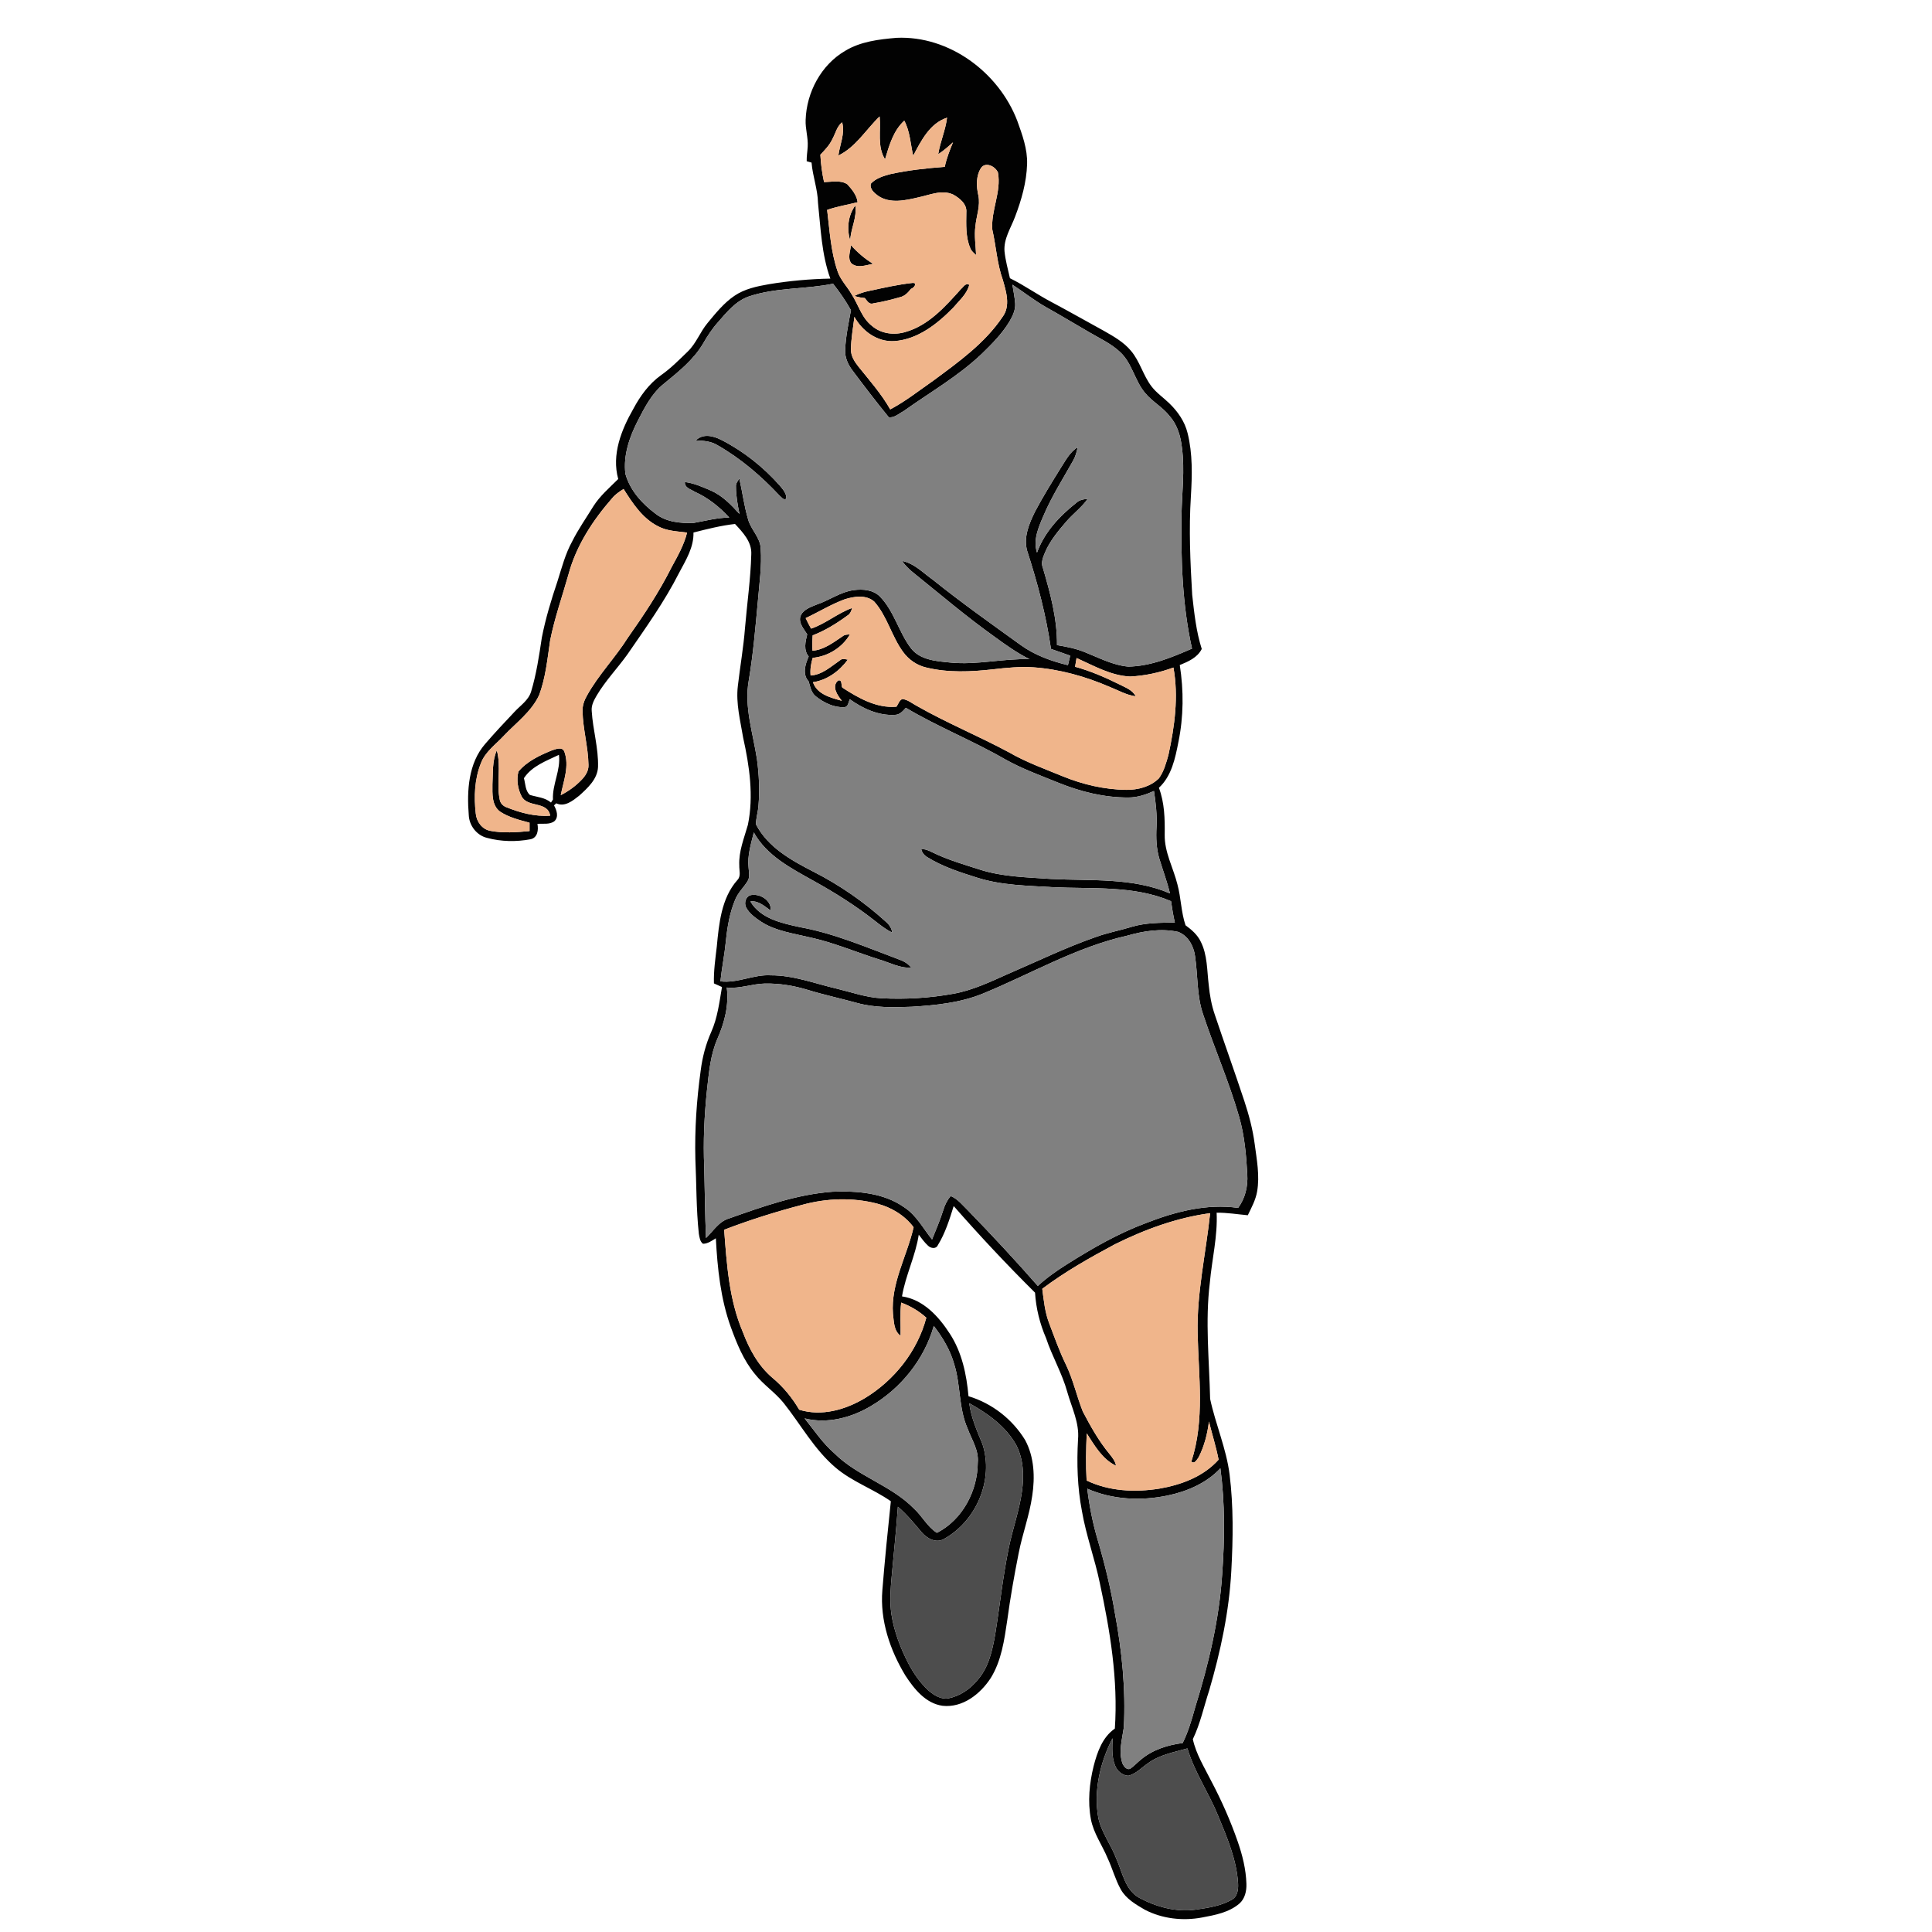 <?xml version="1.0" encoding="UTF-8" ?>
<!DOCTYPE svg PUBLIC "-//W3C//DTD SVG 1.1//EN" "http://www.w3.org/Graphics/SVG/1.1/DTD/svg11.dtd">
<svg width="1000pt" height="1000pt" viewBox="0 0 1000 1000" version="1.1" xmlns="http://www.w3.org/2000/svg">
	<g id="#020202ff">
		<path fill="#020202" opacity="1.00"
			d=" M 437.39 26.36 C 445.38 21.48 454.93 20.36 464.06 19.58 C 491.34 18.36 516.91 37.44 526.52 62.48 C 529.11 69.71 531.88 77.14 531.62 84.96 C 531.33 94.33 528.72 103.49 525.39 112.20 C 523.22 118.02 519.44 123.58 519.93 130.05 C 520.40 134.78 521.72 139.38 522.74 144.01 C 530.27 147.70 537.09 152.62 544.53 156.49 C 553.62 161.34 562.58 166.43 571.62 171.39 C 576.57 174.21 581.67 177.12 585.37 181.56 C 590.03 187.03 591.67 194.32 596.02 200.00 C 598.61 203.39 602.20 205.81 605.24 208.77 C 609.61 212.99 613.25 218.19 614.69 224.17 C 617.37 234.87 617.05 246.02 616.40 256.95 C 615.31 273.92 616.08 290.94 617.08 307.90 C 618.13 317.32 619.14 326.84 622.02 335.90 C 619.82 340.37 615.00 342.45 610.65 344.23 C 612.73 357.42 612.64 370.94 609.95 384.03 C 608.31 392.46 606.43 401.68 599.85 407.76 C 602.77 415.49 602.96 423.82 602.85 431.97 C 602.65 441.08 607.31 449.17 609.44 457.80 C 611.33 464.75 611.31 472.08 613.63 478.93 C 616.76 481.20 619.80 483.83 621.50 487.39 C 625.01 494.32 624.71 502.29 625.64 509.81 C 626.14 515.04 627.07 520.25 628.79 525.23 C 633.79 540.18 639.16 555.02 644.10 569.99 C 646.48 577.22 648.43 584.60 649.43 592.15 C 650.50 600.28 652.11 608.54 650.68 616.74 C 649.92 621.12 647.77 625.05 645.86 629.01 C 640.49 628.52 635.14 627.63 629.73 627.69 C 630.30 639.89 627.29 651.84 626.21 663.93 C 623.75 683.92 625.90 704.04 626.36 724.06 C 629.17 737.23 634.73 749.73 636.43 763.16 C 638.48 779.69 638.24 796.41 637.33 813.00 C 636.22 834.06 631.77 854.79 625.87 874.98 C 623.11 883.40 621.28 892.17 617.41 900.19 C 619.11 908.04 623.46 914.90 627.01 922.00 C 632.30 932.02 636.89 942.42 640.62 953.13 C 643.07 960.17 644.91 967.52 645.14 975.01 C 645.28 978.75 644.39 982.85 641.40 985.38 C 636.03 989.92 628.85 991.24 622.14 992.50 C 612.21 994.37 601.61 993.16 592.61 988.50 C 587.90 985.76 582.87 982.87 580.12 977.96 C 577.25 972.81 575.78 967.04 573.27 961.72 C 570.47 955.00 566.02 948.90 564.65 941.64 C 562.93 932.51 563.86 923.06 566.07 914.10 C 567.96 906.86 570.59 899.18 577.04 894.72 C 578.78 869.42 574.58 844.20 569.30 819.53 C 566.72 806.91 562.16 794.77 559.99 782.06 C 557.65 769.87 557.28 757.39 557.99 745.02 C 558.76 736.42 554.67 728.51 552.41 720.44 C 549.74 710.78 544.58 702.10 541.44 692.61 C 538.21 685.14 536.25 677.20 535.73 669.07 C 521.18 654.64 507.14 639.66 493.63 624.25 C 491.45 631.22 489.25 638.32 485.39 644.56 C 484.42 646.64 481.71 646.12 480.34 644.76 C 478.50 643.07 477.05 641.03 475.55 639.07 C 473.88 650.04 468.71 660.08 466.87 671.01 C 477.94 672.62 485.90 681.45 491.65 690.36 C 497.89 699.96 500.30 711.43 501.29 722.68 C 513.43 726.32 524.01 734.56 530.61 745.37 C 535.35 754.15 535.76 764.61 534.27 774.29 C 532.83 784.37 529.20 793.95 527.26 803.93 C 524.97 815.42 522.93 826.97 521.36 838.59 C 519.83 848.88 518.36 859.65 512.74 868.65 C 507.35 876.86 498.27 884.03 487.92 882.92 C 479.18 881.74 473.23 874.28 468.70 867.37 C 460.67 854.15 455.41 838.68 456.71 823.05 C 457.95 807.69 459.48 792.36 461.10 777.04 C 451.93 770.63 441.08 766.94 432.49 759.63 C 421.53 750.32 414.55 737.45 405.71 726.30 C 401.26 720.72 395.13 716.78 390.72 711.17 C 384.83 704.06 381.36 695.40 378.24 686.83 C 372.95 672.13 371.34 656.43 370.52 640.94 C 368.46 642.19 366.40 643.74 363.88 643.78 C 362.25 642.61 362.07 640.40 361.72 638.60 C 360.33 625.77 360.52 612.86 359.92 599.99 C 359.53 584.67 360.57 569.34 362.67 554.17 C 363.54 547.26 365.30 540.48 368.14 534.12 C 371.42 526.77 372.34 518.73 373.70 510.88 C 372.31 510.24 370.92 509.62 369.53 509.01 C 369.34 502.61 370.27 496.28 371.01 489.95 C 372.15 478.04 373.36 464.93 381.62 455.56 C 383.69 453.52 382.56 450.50 382.65 447.96 C 382.29 440.66 385.17 433.82 387.11 426.93 C 390.18 411.97 387.92 396.54 384.65 381.81 C 383.19 372.97 380.83 364.06 381.91 355.04 C 383.07 345.00 384.84 335.03 385.62 324.95 C 386.69 312.28 388.52 299.65 388.86 286.93 C 389.21 280.49 384.50 275.56 380.44 271.20 C 373.14 272.04 366.03 273.82 358.94 275.64 C 359.15 283.30 354.99 289.93 351.53 296.44 C 343.98 311.37 334.19 324.99 324.73 338.74 C 319.60 345.91 313.40 352.31 308.89 359.92 C 307.46 362.37 305.98 365.04 306.27 367.99 C 306.85 377.71 309.82 387.20 309.54 396.98 C 309.24 403.31 304.18 407.86 299.81 411.83 C 296.51 414.42 292.30 417.90 287.90 415.79 C 287.51 416.14 287.13 416.50 286.76 416.88 C 288.11 419.29 289.33 422.75 287.01 425.00 C 284.54 426.94 281.09 426.18 278.17 426.43 C 278.79 429.51 278.29 433.61 274.62 434.39 C 267.22 435.79 259.41 435.66 252.12 433.69 C 246.75 432.41 242.83 427.30 242.63 421.83 C 241.60 409.25 242.44 395.03 251.13 385.05 C 256.02 379.34 261.19 373.88 266.34 368.41 C 269.39 365.10 273.55 362.48 274.91 357.95 C 277.66 348.83 279.04 339.37 280.46 329.97 C 282.39 320.08 285.34 310.41 288.55 300.87 C 290.77 293.87 292.60 286.68 296.17 280.21 C 299.35 273.87 303.43 268.07 307.13 262.04 C 310.56 256.62 315.49 252.43 319.99 247.94 C 316.50 235.36 321.58 222.51 327.78 211.68 C 331.34 205.01 335.88 198.69 342.09 194.24 C 347.17 190.69 351.52 186.26 355.96 181.97 C 360.34 177.77 362.36 171.85 366.20 167.23 C 370.42 162.15 374.61 156.87 380.12 153.13 C 385.40 149.52 391.78 148.19 397.98 147.11 C 408.49 145.37 419.13 144.41 429.78 144.20 C 425.24 131.66 424.80 118.20 423.40 105.07 C 423.25 97.95 420.63 91.22 420.06 84.16 C 419.43 83.98 418.17 83.62 417.54 83.45 C 417.46 80.93 417.93 78.45 418.06 75.94 C 418.37 71.26 416.78 66.69 417.00 62.00 C 417.47 47.82 425.00 33.60 437.39 26.36 M 433.94 80.49 C 434.69 74.76 437.48 69.15 435.89 63.29 C 433.15 65.44 432.48 69.03 430.86 71.94 C 429.41 75.09 426.98 77.61 424.62 80.08 C 424.87 84.85 425.50 89.59 426.53 94.26 C 430.48 94.18 435.05 93.07 438.58 95.38 C 440.94 98.02 443.49 101.03 443.91 104.67 C 438.65 106.00 433.27 106.85 428.13 108.65 C 429.44 119.30 430.00 130.20 433.53 140.42 C 435.01 144.87 438.45 148.22 440.75 152.23 C 444.31 157.70 445.98 164.56 451.36 168.71 C 456.11 172.79 462.82 173.61 468.70 171.82 C 480.78 168.37 489.38 158.54 497.48 149.52 C 498.70 148.55 499.74 146.28 501.69 147.43 C 500.48 152.25 496.43 155.61 493.36 159.29 C 485.17 167.66 475.07 175.67 462.95 176.56 C 454.18 177.12 446.31 171.44 442.24 163.98 C 441.59 169.64 440.48 175.28 440.46 181.00 C 440.42 184.32 442.31 187.21 444.29 189.72 C 450.05 196.91 456.22 203.85 460.78 211.90 C 468.69 207.74 475.68 202.16 483.00 197.08 C 496.09 187.41 509.75 177.68 518.95 163.98 C 523.10 158.37 520.82 151.02 519.08 144.94 C 516.06 136.51 515.60 127.52 513.62 118.86 C 512.86 108.90 518.37 99.31 516.54 89.32 C 515.31 86.25 510.33 83.58 507.86 86.82 C 505.09 91.04 505.33 96.43 506.39 101.16 C 507.54 106.53 505.35 111.78 504.87 117.09 C 504.19 122.05 505.06 127.03 505.22 132.00 C 504.09 130.96 502.79 129.99 502.24 128.50 C 499.74 122.66 500.11 116.13 500.17 109.92 C 500.56 105.62 496.74 102.59 493.38 100.71 C 487.46 97.98 481.17 100.96 475.27 102.17 C 468.55 103.74 460.74 105.51 454.57 101.39 C 452.60 99.95 449.99 97.79 450.76 95.06 C 453.42 92.19 457.35 91.06 461.02 90.08 C 470.22 88.09 479.61 87.06 489.00 86.37 C 489.93 81.98 491.56 77.79 493.28 73.66 C 490.85 75.86 488.39 78.04 485.62 79.80 C 486.64 73.38 489.41 67.38 490.19 60.91 C 481.21 63.87 476.78 72.84 472.67 80.60 C 471.23 74.54 471.07 68.05 468.04 62.46 C 462.34 67.71 460.24 75.31 458.09 82.46 C 453.91 75.80 456.02 67.66 455.29 60.28 C 448.23 67.02 442.98 76.17 433.94 80.49 M 387.37 153.53 C 380.75 155.94 376.18 161.57 371.70 166.71 C 368.64 170.12 366.13 173.97 363.86 177.93 C 358.88 186.34 351.11 192.48 343.67 198.59 C 337.35 203.60 333.65 210.96 330.03 217.98 C 325.76 226.32 322.54 235.79 323.71 245.26 C 326.04 253.70 332.25 260.64 339.16 265.78 C 344.73 270.25 352.25 270.93 359.12 270.65 C 365.21 269.56 371.22 267.95 377.46 267.89 C 372.42 262.34 366.45 257.63 359.60 254.53 C 357.62 253.29 354.18 252.45 354.51 249.50 C 359.26 250.07 363.66 252.08 368.02 253.94 C 373.94 256.56 378.49 261.32 382.76 266.04 C 381.81 261.40 380.93 256.70 380.93 251.94 C 380.73 250.28 381.87 249.00 382.69 247.71 C 384.28 254.68 385.15 261.82 387.18 268.70 C 388.59 274.12 393.51 278.10 393.74 283.91 C 394.39 292.93 393.02 301.94 392.30 310.91 C 391.02 324.69 389.87 338.49 387.57 352.14 C 385.07 365.91 389.77 379.47 391.81 392.97 C 392.89 400.92 393.25 408.99 392.59 417.00 C 392.37 420.25 391.30 423.41 391.28 426.67 C 397.40 438.54 409.48 445.23 420.90 451.12 C 434.61 458.08 447.34 466.91 458.71 477.26 C 460.31 478.66 461.53 480.53 461.82 482.69 C 458.62 481.18 455.85 478.98 453.10 476.82 C 443.07 468.91 432.23 462.08 421.06 455.90 C 409.49 449.42 396.83 442.95 390.17 430.86 C 388.73 436.82 386.76 442.88 387.47 449.09 C 387.59 451.35 388.25 453.84 387.04 455.93 C 385.05 459.26 382.04 461.93 380.57 465.57 C 377.70 472.39 376.45 479.76 375.72 487.09 C 375.04 494.07 373.62 500.96 372.89 507.94 C 381.80 509.05 390.06 504.29 398.95 504.83 C 410.78 504.77 421.89 509.14 433.25 511.77 C 440.82 513.60 448.25 516.26 456.10 516.69 C 468.62 517.35 481.24 516.59 493.58 514.35 C 503.58 512.54 512.79 508.09 522.01 503.99 C 536.96 497.56 551.62 490.43 567.01 485.06 C 573.08 482.81 579.47 481.66 585.65 479.76 C 592.92 477.56 600.57 477.63 608.09 477.51 C 607.26 473.86 606.64 470.16 606.13 466.46 C 586.87 458.19 565.46 460.21 545.04 459.21 C 531.90 458.40 518.49 458.32 505.83 454.29 C 497.01 451.52 488.08 448.67 480.16 443.79 C 478.53 442.89 477.32 441.45 476.84 439.64 C 478.98 439.27 480.89 440.38 482.76 441.24 C 490.51 445.05 498.85 447.43 507.05 450.07 C 518.98 453.91 531.63 454.06 544.01 454.95 C 564.59 456.01 586.15 454.10 605.56 462.42 C 604.13 456.41 601.95 450.62 600.15 444.73 C 598.50 439.32 598.30 433.63 598.61 428.03 C 598.93 421.79 598.23 415.58 597.29 409.43 C 593.12 411.31 588.68 412.80 584.05 412.78 C 571.62 412.86 559.33 409.80 547.86 405.16 C 538.48 401.35 528.90 397.89 520.05 392.90 C 503.38 383.29 485.39 376.20 468.85 366.34 C 467.33 368.09 465.63 370.05 463.08 370.01 C 454.67 370.50 446.56 366.72 439.85 361.93 C 439.12 363.43 439.13 365.88 436.99 366.04 C 431.66 366.29 426.50 363.77 422.40 360.53 C 419.89 358.70 419.39 355.47 418.56 352.70 C 415.18 349.02 416.77 343.83 418.57 339.81 C 415.81 336.44 416.86 332.18 417.80 328.34 C 416.12 325.59 413.40 322.72 414.22 319.24 C 415.41 315.51 419.54 314.24 422.79 312.89 C 429.30 310.71 435.02 306.35 441.95 305.44 C 446.54 304.82 451.84 305.25 455.33 308.65 C 462.81 316.24 465.15 327.14 471.48 335.50 C 476.27 341.71 484.78 342.24 491.97 342.94 C 505.67 344.30 519.21 340.76 532.90 341.20 C 526.38 337.96 520.44 333.72 514.58 329.43 C 500.26 319.24 486.89 307.81 473.20 296.80 C 470.80 294.94 468.63 292.80 466.86 290.33 C 473.25 291.56 477.80 296.54 482.92 300.15 C 497.58 311.92 512.93 322.77 528.17 333.77 C 535.46 339.08 544.07 342.19 552.76 344.29 C 553.15 342.65 553.54 341.01 553.94 339.37 C 550.62 338.19 547.30 337.03 543.98 335.87 C 541.50 318.62 537.04 301.70 531.67 285.15 C 529.65 278.10 532.69 270.97 535.77 264.73 C 539.76 257.19 544.26 249.93 548.75 242.68 C 551.39 238.67 553.56 234.10 557.80 231.49 C 557.31 233.88 556.68 236.28 555.45 238.41 C 550.17 247.87 544.28 257.03 540.07 267.04 C 537.51 272.99 534.63 279.48 536.76 286.04 C 540.56 275.44 548.51 267.03 557.19 260.18 C 558.77 258.76 560.84 258.32 562.91 258.32 C 559.81 262.69 555.43 265.88 551.95 269.92 C 547.73 274.80 543.51 279.86 540.94 285.84 C 539.89 288.40 538.64 291.26 539.82 294.01 C 543.62 307.00 547.23 320.26 547.11 333.91 C 551.94 334.71 556.79 335.66 561.36 337.50 C 568.73 340.42 575.97 344.32 583.99 345.03 C 595.59 344.85 606.50 340.27 616.98 335.72 C 611.90 312.87 611.20 289.36 611.55 266.03 C 611.82 254.69 613.26 243.31 611.80 231.99 C 611.16 226.08 609.51 220.04 605.49 215.49 C 601.88 210.78 596.46 207.95 592.70 203.41 C 587.30 196.99 586.00 187.97 579.74 182.19 C 575.13 177.86 569.31 175.20 563.91 172.03 C 556.32 167.63 548.80 163.11 541.15 158.82 C 535.17 155.40 529.78 151.10 524.02 147.35 C 524.52 150.59 525.23 153.81 525.45 157.09 C 525.67 160.46 524.14 163.62 522.47 166.45 C 518.66 172.77 513.41 178.05 508.14 183.16 C 495.98 194.75 481.29 203.09 467.69 212.80 C 465.29 214.04 462.83 216.46 460.01 215.94 C 453.58 208.06 447.38 199.94 441.27 191.79 C 438.93 188.71 437.22 184.99 437.46 181.04 C 437.73 174.13 439.20 167.35 440.45 160.57 C 437.79 155.73 434.59 151.21 431.21 146.85 C 416.73 149.83 401.50 148.71 387.37 153.53 M 316.85 257.87 C 306.84 269.31 298.24 282.46 294.26 297.27 C 291.05 308.65 287.07 319.84 284.76 331.46 C 283.33 341.05 282.46 350.87 278.96 359.99 C 274.95 368.47 267.12 374.13 260.81 380.79 C 256.63 385.33 251.15 389.07 248.91 395.06 C 245.62 403.28 245.26 412.39 246.26 421.09 C 246.64 425.27 249.53 429.29 253.83 430.05 C 260.51 431.30 267.37 430.81 274.09 430.16 C 274.08 428.71 274.08 427.27 274.09 425.84 C 268.87 424.43 263.45 423.12 258.88 420.12 C 254.46 416.90 254.87 410.84 254.88 405.99 C 255.22 400.10 254.69 393.90 257.14 388.38 C 259.51 396.69 256.89 405.56 258.68 413.98 C 259.02 415.78 260.38 417.18 262.07 417.81 C 269.26 420.69 276.96 422.78 284.77 422.18 C 283.44 414.46 272.95 418.25 269.93 412.09 C 267.94 408.24 267.27 403.55 268.34 399.35 C 272.72 394.09 279.19 391.05 285.40 388.49 C 287.47 387.84 290.91 386.23 292.09 388.99 C 294.84 396.45 291.69 404.20 290.24 411.57 C 294.17 409.57 297.79 406.98 300.85 403.81 C 302.92 401.72 304.73 399.02 304.59 395.95 C 304.45 386.56 301.69 377.42 301.52 368.02 C 301.44 365.15 302.44 362.39 303.86 359.94 C 309.83 349.19 318.54 340.34 325.06 329.96 C 333.29 318.31 341.21 306.38 347.61 293.60 C 350.75 287.84 354.04 282.08 355.63 275.65 C 350.54 275.01 345.19 274.88 340.58 272.39 C 332.55 268.31 327.42 260.50 322.77 253.10 C 320.62 254.46 318.47 255.88 316.85 257.87 M 437.18 310.21 C 430.16 312.80 423.77 316.77 417.01 319.93 C 417.87 321.78 418.81 323.60 419.82 325.38 C 427.39 322.80 433.56 317.39 441.05 314.68 C 440.67 316.25 440.03 317.80 438.56 318.66 C 433.00 322.72 427.07 326.40 420.62 328.88 C 420.45 331.52 420.35 334.17 420.55 336.81 C 426.59 336.34 431.39 332.49 436.23 329.28 C 437.26 328.41 438.62 328.46 439.89 328.40 C 436.00 335.17 428.43 339.81 420.67 340.49 C 419.75 343.45 419.26 346.54 419.57 349.65 C 425.61 349.27 430.08 344.98 434.81 341.76 C 435.96 340.68 437.47 341.22 438.83 341.44 C 434.50 347.33 428.15 352.04 420.79 353.11 C 422.93 359.42 430.06 361.16 435.76 362.74 C 433.51 359.96 430.24 355.33 433.81 352.22 C 436.08 351.63 435.28 354.66 435.95 355.87 C 444.28 361.28 453.71 366.70 464.01 365.78 C 464.96 364.45 465.42 362.51 467.03 361.81 C 469.88 362.11 472.13 364.11 474.59 365.40 C 490.10 374.25 506.67 381.03 522.39 389.49 C 531.19 394.58 540.79 397.98 550.15 401.85 C 560.56 406.09 571.71 408.68 582.97 408.83 C 589.01 408.88 595.42 407.22 599.83 402.89 C 602.42 399.34 603.59 394.96 604.77 390.79 C 607.99 375.98 610.10 360.59 607.37 345.52 C 600.20 348.16 592.62 349.77 584.99 350.17 C 575.02 349.74 566.13 344.58 557.23 340.59 C 556.97 342.09 556.71 343.60 556.46 345.11 C 564.51 347.32 572.19 350.66 579.65 354.37 C 582.65 355.94 586.23 357.14 587.83 360.41 C 583.02 359.77 578.80 357.28 574.36 355.53 C 561.88 350.15 548.63 346.40 535.04 345.42 C 528.00 344.94 520.97 345.63 513.98 346.44 C 502.56 347.73 490.81 348.27 479.55 345.54 C 474.69 344.46 470.38 341.49 467.46 337.48 C 461.49 329.36 459.25 319.00 452.51 311.39 C 448.33 307.72 442.08 308.66 437.18 310.21 M 271.18 402.79 C 272.00 405.67 271.85 409.36 274.29 411.46 C 277.98 412.59 282.11 412.76 285.19 415.40 C 285.54 414.88 285.88 414.35 286.21 413.83 C 285.82 405.93 290.30 398.67 289.31 390.70 C 282.80 393.84 275.33 396.46 271.18 402.79 M 583.56 484.27 C 557.10 490.19 533.52 504.12 508.64 514.32 C 496.99 519.06 484.35 520.33 471.92 521.09 C 462.51 521.47 452.93 521.66 443.76 519.17 C 435.20 516.80 426.51 514.94 418.02 512.34 C 410.88 510.15 403.42 508.96 395.95 509.08 C 389.30 509.21 382.87 511.87 376.18 511.15 C 377.33 520.16 375.06 529.19 371.45 537.40 C 367.66 545.95 366.93 555.37 365.90 564.55 C 364.55 577.66 363.92 590.87 364.51 604.05 C 364.83 616.30 364.91 628.55 365.42 640.79 C 369.23 637.18 372.12 632.12 377.49 630.62 C 394.86 624.48 412.55 618.14 431.07 616.83 C 443.68 616.36 457.35 617.37 468.00 624.88 C 474.31 628.97 477.83 635.85 482.43 641.58 C 484.47 636.48 486.65 631.43 488.29 626.19 C 489.08 623.58 490.31 621.13 492.07 619.05 C 495.85 620.61 498.35 623.99 501.22 626.74 C 513.51 639.41 525.55 652.33 537.18 665.61 C 541.82 661.30 547.03 657.68 552.38 654.31 C 565.38 646.12 578.79 638.40 593.23 633.03 C 608.29 627.15 624.58 622.90 640.85 625.20 C 644.52 620.23 645.96 614.10 645.60 607.98 C 645.06 597.92 644.16 587.77 641.37 578.05 C 636.22 560.10 628.71 542.97 622.81 525.28 C 619.38 515.51 620.06 504.98 618.55 494.87 C 617.86 489.66 614.94 484.29 609.82 482.34 C 601.08 480.43 592.04 481.84 583.56 484.27 M 415.37 623.58 C 401.64 627.17 388.06 631.43 374.82 636.52 C 376.17 654.38 377.34 672.69 384.45 689.37 C 387.79 698.28 392.48 706.93 399.83 713.17 C 405.40 717.80 410.01 723.43 413.67 729.66 C 425.22 733.26 437.59 729.70 447.65 723.69 C 462.93 714.43 474.85 699.39 479.46 682.05 C 475.68 678.60 471.23 676.01 466.45 674.22 C 465.80 679.93 466.25 685.67 466.15 691.40 C 462.53 688.81 462.73 683.99 462.19 680.04 C 461.00 664.28 469.47 650.19 472.88 635.23 C 468.26 629.04 461.31 624.87 453.89 622.96 C 441.29 619.73 427.88 620.17 415.37 623.58 M 577.06 644.04 C 564.11 650.98 551.23 658.22 539.48 667.08 C 540.27 673.13 540.85 679.31 543.10 685.05 C 545.82 692.19 548.34 699.42 551.71 706.29 C 555.46 714.07 557.28 722.58 560.45 730.58 C 564.48 738.27 568.75 745.92 574.32 752.63 C 575.75 754.43 577.27 756.31 577.65 758.67 C 570.61 755.35 566.55 748.19 562.49 741.91 C 562.13 750.03 561.95 758.17 562.43 766.30 C 574.06 771.89 587.45 772.53 600.03 770.52 C 611.36 768.58 622.92 764.31 630.74 755.52 C 629.44 748.86 627.38 742.38 625.75 735.79 C 624.96 742.21 623.33 748.60 620.36 754.37 C 619.49 755.47 618.37 757.93 616.62 756.56 C 623.70 735.03 620.32 712.16 619.89 689.99 C 619.42 669.08 624.20 648.62 626.36 627.94 C 609.13 630.27 592.58 636.33 577.06 644.04 M 483.33 686.29 C 478.40 703.64 466.28 718.68 450.78 727.78 C 440.60 733.86 428.19 737.09 416.46 734.16 C 421.41 740.31 425.80 746.97 431.81 752.18 C 443.84 764.20 461.23 768.70 473.12 780.90 C 477.37 784.79 479.98 790.28 484.95 793.39 C 498.21 786.62 506.05 771.64 506.09 757.01 C 506.70 750.59 502.90 745.11 500.81 739.34 C 496.10 728.79 497.33 716.85 493.85 705.97 C 491.82 698.72 487.87 692.22 483.33 686.29 M 501.67 726.30 C 502.66 733.74 505.68 740.62 508.53 747.47 C 514.54 765.86 505.35 787.25 488.63 796.55 C 484.53 798.99 479.74 796.27 477.01 793.05 C 473.14 788.46 469.34 783.79 464.75 779.88 C 463.90 791.91 462.61 803.90 461.54 815.91 C 460.96 822.37 460.45 828.92 461.38 835.39 C 462.73 844.35 466.03 852.90 470.14 860.94 C 472.91 866.19 476.35 871.19 480.80 875.18 C 483.57 877.52 487.12 879.73 490.91 879.06 C 496.80 877.88 502.00 874.36 505.80 869.78 C 511.69 863.26 513.65 854.37 515.11 845.97 C 517.51 831.09 519.07 816.06 522.12 801.29 C 524.10 791.46 527.59 781.98 528.95 772.03 C 530.07 763.97 529.82 755.30 526.00 747.95 C 520.56 738.21 511.23 731.60 501.67 726.30 M 604.22 774.11 C 590.47 776.95 575.71 776.25 562.77 770.55 C 563.85 779.49 565.59 788.35 568.15 796.99 C 571.84 809.50 574.95 822.19 577.09 835.07 C 580.71 854.51 582.73 874.34 581.69 894.11 C 580.82 900.30 578.83 906.77 581.06 912.92 C 581.71 914.30 583.13 916.17 584.89 915.57 C 586.98 914.16 588.66 912.24 590.63 910.68 C 596.66 905.63 604.44 903.18 612.14 902.20 C 615.03 896.37 616.86 890.11 618.58 883.85 C 625.56 861.47 631.02 838.45 632.58 815.01 C 633.92 796.70 634.09 778.22 631.67 759.99 C 624.47 767.70 614.39 772.00 604.22 774.11 M 568.48 940.88 C 570.08 948.54 575.13 954.83 577.81 962.09 C 581.01 969.13 582.27 978.16 589.64 982.28 C 598.52 987.03 608.77 989.83 618.88 988.43 C 625.22 987.50 631.80 986.56 637.45 983.35 C 640.50 981.80 640.99 978.05 640.83 975.00 C 640.11 962.59 635.11 950.99 630.42 939.65 C 625.62 927.88 618.23 917.24 614.61 904.98 C 607.72 906.95 600.37 908.21 594.43 912.49 C 591.01 914.75 588.13 918.12 584.02 919.13 C 580.91 918.98 578.26 916.66 577.16 913.85 C 575.31 909.37 575.75 904.41 575.85 899.69 C 569.41 912.26 565.99 926.80 568.48 940.88 Z" />
		<path fill="#020202" opacity="1.00"
			d=" M 440.07 124.63 C 438.22 118.44 438.86 111.69 442.68 106.37 C 443.71 112.63 440.26 118.41 440.07 124.63 Z" />
		<path fill="#020202" opacity="1.00"
			d=" M 440.67 136.31 C 438.50 133.65 440.20 129.95 440.45 126.92 C 443.81 130.64 447.60 133.94 451.91 136.53 C 448.31 137.21 443.82 139.05 440.67 136.31 Z" />
		<path fill="#020202" opacity="1.00"
			d=" M 449.90 150.57 C 457.31 148.97 464.73 147.28 472.28 146.45 C 475.18 146.27 473.00 149.14 471.49 149.52 C 470.04 151.41 468.31 153.26 465.89 153.81 C 461.33 155.12 456.69 156.27 452.00 157.03 C 449.80 157.80 448.79 155.58 447.60 154.26 C 445.76 154.11 443.96 153.76 442.22 153.18 C 444.63 151.92 447.23 151.10 449.90 150.57 Z" />
		<path fill="#020202" opacity="1.00"
			d=" M 360.19 227.96 C 363.80 224.21 369.31 225.61 373.40 227.72 C 384.87 233.59 395.13 241.74 403.65 251.39 C 405.25 253.33 407.18 255.42 407.00 258.14 C 405.45 259.10 404.50 257.26 403.47 256.51 C 394.03 246.45 383.43 237.31 371.41 230.46 C 368.04 228.35 364.04 228.10 360.19 227.96 Z" />
		<path fill="#020202" opacity="1.00"
			d=" M 386.22 469.73 C 384.90 467.32 386.11 463.54 389.09 463.23 C 393.73 462.61 399.40 466.19 398.93 471.32 C 395.73 469.13 392.64 466.05 388.40 466.59 C 393.64 475.52 404.73 477.88 414.11 479.90 C 431.87 483.15 448.51 490.34 465.33 496.62 C 467.76 497.46 470.02 498.76 471.63 500.80 C 465.86 501.27 460.68 498.27 455.31 496.71 C 443.19 492.90 431.46 487.82 419.01 485.14 C 410.49 483.08 401.44 481.94 393.95 477.07 C 391.01 475.09 387.92 472.93 386.22 469.73 Z" />
	</g>
	<g id="#f0b58bff">
		<path fill="#f0b58b" opacity="1.00"
			d=" M 433.94 80.49 C 442.98 76.17 448.23 67.02 455.29 60.28 C 456.02 67.66 453.91 75.80 458.09 82.46 C 460.24 75.31 462.34 67.71 468.04 62.46 C 471.07 68.05 471.23 74.54 472.67 80.60 C 476.78 72.84 481.21 63.87 490.19 60.91 C 489.41 67.38 486.64 73.38 485.62 79.80 C 488.39 78.04 490.85 75.86 493.28 73.66 C 491.56 77.79 489.93 81.98 489.00 86.37 C 479.61 87.06 470.22 88.09 461.02 90.08 C 457.35 91.06 453.42 92.19 450.76 95.06 C 449.99 97.79 452.60 99.95 454.57 101.39 C 460.74 105.51 468.55 103.74 475.27 102.17 C 481.17 100.96 487.46 97.98 493.38 100.71 C 496.74 102.59 500.56 105.62 500.17 109.92 C 500.11 116.13 499.74 122.66 502.24 128.50 C 502.79 129.99 504.09 130.96 505.22 132.00 C 505.06 127.03 504.19 122.05 504.87 117.09 C 505.35 111.78 507.54 106.53 506.39 101.16 C 505.33 96.43 505.09 91.04 507.86 86.82 C 510.33 83.58 515.31 86.25 516.54 89.32 C 518.37 99.31 512.86 108.90 513.62 118.86 C 515.60 127.52 516.06 136.51 519.08 144.94 C 520.82 151.02 523.10 158.37 518.95 163.98 C 509.75 177.68 496.09 187.41 483.00 197.08 C 475.68 202.16 468.69 207.74 460.78 211.90 C 456.22 203.85 450.05 196.91 444.29 189.72 C 442.31 187.21 440.42 184.32 440.46 181.00 C 440.48 175.28 441.59 169.64 442.24 163.98 C 446.31 171.44 454.18 177.12 462.95 176.56 C 475.07 175.67 485.17 167.66 493.36 159.29 C 496.43 155.61 500.48 152.25 501.69 147.43 C 499.74 146.28 498.70 148.55 497.48 149.52 C 489.38 158.54 480.78 168.37 468.70 171.82 C 462.82 173.61 456.11 172.79 451.36 168.71 C 445.98 164.56 444.31 157.70 440.75 152.23 C 438.45 148.22 435.01 144.87 433.53 140.42 C 430.00 130.20 429.44 119.30 428.13 108.65 C 433.27 106.85 438.65 106.00 443.91 104.67 C 443.49 101.03 440.94 98.02 438.58 95.38 C 435.05 93.07 430.48 94.18 426.53 94.26 C 425.50 89.59 424.87 84.85 424.62 80.08 C 426.98 77.61 429.41 75.09 430.86 71.94 C 432.48 69.03 433.15 65.44 435.89 63.29 C 437.48 69.15 434.69 74.76 433.94 80.49 M 440.07 124.63 C 440.26 118.41 443.71 112.63 442.68 106.37 C 438.86 111.69 438.22 118.44 440.07 124.63 M 440.67 136.31 C 443.82 139.05 448.31 137.21 451.91 136.53 C 447.60 133.94 443.81 130.64 440.45 126.92 C 440.20 129.95 438.50 133.65 440.67 136.31 M 449.90 150.57 C 447.23 151.10 444.63 151.92 442.22 153.18 C 443.96 153.76 445.76 154.11 447.60 154.26 C 448.79 155.58 449.80 157.80 452.00 157.03 C 456.69 156.27 461.33 155.12 465.89 153.81 C 468.31 153.26 470.04 151.41 471.49 149.52 C 473.00 149.14 475.18 146.27 472.28 146.45 C 464.73 147.28 457.31 148.97 449.90 150.57 Z" />
		<path fill="#f0b58b" opacity="1.00"
			d=" M 316.85 257.87 C 318.47 255.88 320.62 254.46 322.77 253.10 C 327.42 260.50 332.55 268.31 340.58 272.39 C 345.19 274.88 350.54 275.01 355.63 275.65 C 354.04 282.08 350.75 287.84 347.61 293.60 C 341.21 306.38 333.29 318.31 325.06 329.96 C 318.54 340.34 309.83 349.19 303.86 359.94 C 302.44 362.39 301.44 365.15 301.52 368.02 C 301.69 377.42 304.45 386.56 304.59 395.95 C 304.73 399.02 302.92 401.72 300.85 403.81 C 297.79 406.98 294.17 409.57 290.24 411.57 C 291.69 404.20 294.84 396.45 292.09 388.99 C 290.91 386.23 287.47 387.84 285.40 388.49 C 279.19 391.05 272.72 394.09 268.34 399.35 C 267.27 403.55 267.94 408.24 269.93 412.09 C 272.95 418.25 283.44 414.46 284.77 422.18 C 276.96 422.78 269.26 420.69 262.07 417.81 C 260.38 417.18 259.02 415.78 258.68 413.98 C 256.89 405.56 259.51 396.69 257.14 388.38 C 254.69 393.90 255.22 400.10 254.88 405.99 C 254.87 410.84 254.46 416.90 258.88 420.12 C 263.45 423.12 268.87 424.43 274.09 425.84 C 274.08 427.27 274.08 428.71 274.09 430.16 C 267.37 430.81 260.51 431.30 253.83 430.05 C 249.53 429.29 246.64 425.27 246.26 421.09 C 245.26 412.39 245.62 403.28 248.91 395.06 C 251.15 389.07 256.63 385.33 260.81 380.79 C 267.12 374.13 274.95 368.47 278.96 359.99 C 282.46 350.87 283.33 341.05 284.76 331.46 C 287.07 319.84 291.05 308.65 294.26 297.27 C 298.24 282.46 306.84 269.31 316.85 257.87 Z" />
		<path fill="#f0b58b" opacity="1.00"
			d=" M 437.18 310.21 C 442.08 308.66 448.33 307.72 452.51 311.39 C 459.25 319.00 461.49 329.36 467.46 337.48 C 470.38 341.49 474.69 344.46 479.55 345.54 C 490.81 348.27 502.56 347.73 513.98 346.44 C 520.97 345.63 528.00 344.94 535.04 345.42 C 548.63 346.40 561.88 350.15 574.36 355.53 C 578.80 357.28 583.02 359.77 587.83 360.41 C 586.23 357.14 582.65 355.94 579.65 354.37 C 572.19 350.66 564.51 347.32 556.46 345.11 C 556.71 343.60 556.97 342.09 557.23 340.59 C 566.13 344.58 575.02 349.74 584.99 350.17 C 592.62 349.77 600.20 348.16 607.37 345.52 C 610.10 360.59 607.99 375.98 604.77 390.79 C 603.59 394.96 602.42 399.34 599.83 402.89 C 595.42 407.22 589.01 408.88 582.97 408.83 C 571.71 408.68 560.56 406.09 550.15 401.85 C 540.79 397.98 531.19 394.58 522.39 389.49 C 506.67 381.03 490.10 374.25 474.59 365.40 C 472.13 364.11 469.88 362.11 467.03 361.81 C 465.42 362.51 464.96 364.45 464.01 365.78 C 453.71 366.70 444.28 361.28 435.95 355.87 C 435.28 354.66 436.08 351.63 433.81 352.22 C 430.24 355.33 433.51 359.96 435.76 362.74 C 430.06 361.16 422.93 359.42 420.79 353.11 C 428.15 352.04 434.50 347.33 438.83 341.44 C 437.47 341.22 435.96 340.68 434.81 341.76 C 430.08 344.98 425.61 349.27 419.57 349.65 C 419.26 346.54 419.75 343.45 420.67 340.49 C 428.43 339.81 436.00 335.17 439.89 328.40 C 438.62 328.46 437.26 328.41 436.23 329.28 C 431.39 332.49 426.59 336.34 420.55 336.81 C 420.35 334.17 420.45 331.52 420.62 328.88 C 427.07 326.40 433.00 322.72 438.56 318.66 C 440.03 317.80 440.67 316.25 441.05 314.68 C 433.56 317.39 427.39 322.80 419.82 325.38 C 418.81 323.60 417.87 321.78 417.01 319.93 C 423.77 316.77 430.16 312.80 437.18 310.21 Z" />
		<path fill="#f0b58b" opacity="1.00"
			d=" M 415.37 623.58 C 427.88 620.17 441.29 619.73 453.89 622.96 C 461.31 624.87 468.26 629.04 472.88 635.23 C 469.47 650.19 461.00 664.28 462.19 680.04 C 462.73 683.99 462.53 688.81 466.15 691.40 C 466.25 685.67 465.80 679.93 466.45 674.22 C 471.23 676.01 475.68 678.60 479.46 682.05 C 474.85 699.39 462.93 714.43 447.65 723.69 C 437.59 729.70 425.22 733.26 413.67 729.66 C 410.01 723.43 405.40 717.80 399.83 713.17 C 392.48 706.93 387.79 698.28 384.45 689.37 C 377.34 672.69 376.17 654.38 374.82 636.52 C 388.06 631.43 401.64 627.17 415.37 623.58 Z" />
		<path fill="#f0b58b" opacity="1.00"
			d=" M 577.06 644.04 C 592.58 636.33 609.13 630.27 626.36 627.94 C 624.20 648.62 619.42 669.08 619.89 689.99 C 620.32 712.16 623.70 735.03 616.62 756.56 C 618.37 757.93 619.49 755.47 620.36 754.37 C 623.33 748.60 624.96 742.21 625.75 735.79 C 627.38 742.38 629.44 748.86 630.74 755.52 C 622.92 764.31 611.36 768.58 600.03 770.52 C 587.45 772.53 574.06 771.89 562.43 766.30 C 561.95 758.17 562.13 750.03 562.49 741.91 C 566.55 748.19 570.61 755.35 577.65 758.67 C 577.27 756.31 575.75 754.43 574.32 752.63 C 568.75 745.92 564.48 738.27 560.45 730.58 C 557.28 722.58 555.46 714.07 551.71 706.29 C 548.34 699.42 545.82 692.19 543.10 685.05 C 540.85 679.31 540.27 673.13 539.48 667.08 C 551.23 658.22 564.11 650.98 577.06 644.04 Z" />
	</g>
	<g id="#f11b27ff">
		<path fill="grey" opacity="1.00"
			d=" M 387.37 153.53 C 401.50 148.71 416.73 149.83 431.21 146.85 C 434.59 151.21 437.79 155.73 440.45 160.57 C 439.20 167.35 437.73 174.13 437.46 181.04 C 437.22 184.99 438.93 188.71 441.27 191.79 C 447.38 199.94 453.58 208.06 460.01 215.94 C 462.83 216.46 465.29 214.04 467.69 212.80 C 481.29 203.09 495.98 194.75 508.14 183.16 C 513.41 178.05 518.66 172.77 522.47 166.45 C 524.14 163.62 525.67 160.46 525.45 157.09 C 525.23 153.81 524.52 150.59 524.02 147.35 C 529.78 151.10 535.17 155.40 541.15 158.82 C 548.80 163.11 556.32 167.63 563.91 172.03 C 569.31 175.20 575.13 177.86 579.74 182.19 C 586.00 187.97 587.30 196.99 592.70 203.41 C 596.46 207.95 601.88 210.78 605.49 215.49 C 609.51 220.04 611.16 226.08 611.80 231.99 C 613.26 243.31 611.82 254.69 611.55 266.03 C 611.20 289.36 611.90 312.87 616.98 335.72 C 606.50 340.27 595.59 344.85 583.99 345.03 C 575.97 344.32 568.73 340.42 561.36 337.50 C 556.79 335.66 551.94 334.71 547.11 333.91 C 547.23 320.26 543.62 307.00 539.82 294.01 C 538.64 291.26 539.89 288.40 540.94 285.84 C 543.51 279.86 547.73 274.80 551.95 269.92 C 555.43 265.88 559.81 262.69 562.91 258.32 C 560.84 258.32 558.77 258.76 557.19 260.18 C 548.51 267.03 540.56 275.44 536.76 286.04 C 534.63 279.48 537.51 272.99 540.07 267.04 C 544.28 257.03 550.17 247.87 555.45 238.41 C 556.68 236.28 557.31 233.88 557.80 231.49 C 553.56 234.10 551.39 238.67 548.75 242.68 C 544.26 249.93 539.76 257.19 535.77 264.73 C 532.69 270.97 529.65 278.10 531.67 285.15 C 537.04 301.70 541.50 318.62 543.98 335.87 C 547.30 337.03 550.62 338.19 553.94 339.37 C 553.54 341.01 553.15 342.65 552.76 344.29 C 544.07 342.19 535.46 339.08 528.17 333.77 C 512.93 322.77 497.58 311.92 482.92 300.15 C 477.80 296.54 473.25 291.56 466.86 290.33 C 468.63 292.80 470.80 294.94 473.20 296.80 C 486.89 307.81 500.26 319.24 514.58 329.43 C 520.44 333.72 526.38 337.96 532.90 341.20 C 519.21 340.76 505.67 344.30 491.97 342.94 C 484.78 342.24 476.27 341.71 471.48 335.50 C 465.15 327.14 462.81 316.24 455.33 308.65 C 451.84 305.25 446.54 304.82 441.95 305.44 C 435.02 306.35 429.30 310.71 422.79 312.89 C 419.54 314.24 415.41 315.51 414.22 319.24 C 413.40 322.72 416.12 325.59 417.80 328.34 C 416.86 332.18 415.81 336.44 418.57 339.81 C 416.77 343.83 415.18 349.02 418.56 352.70 C 419.39 355.47 419.89 358.70 422.40 360.53 C 426.50 363.77 431.66 366.29 436.99 366.04 C 439.13 365.88 439.12 363.43 439.85 361.93 C 446.56 366.72 454.67 370.50 463.08 370.01 C 465.63 370.05 467.33 368.09 468.85 366.34 C 485.39 376.20 503.38 383.29 520.05 392.90 C 528.90 397.89 538.48 401.35 547.86 405.16 C 559.33 409.80 571.62 412.86 584.05 412.78 C 588.68 412.80 593.12 411.31 597.29 409.43 C 598.23 415.58 598.93 421.79 598.61 428.03 C 598.30 433.63 598.50 439.32 600.15 444.73 C 601.95 450.62 604.13 456.41 605.56 462.42 C 586.15 454.10 564.59 456.01 544.01 454.95 C 531.63 454.06 518.98 453.91 507.05 450.07 C 498.85 447.43 490.51 445.05 482.76 441.24 C 480.89 440.38 478.98 439.27 476.84 439.64 C 477.32 441.45 478.53 442.89 480.16 443.79 C 488.08 448.67 497.01 451.52 505.83 454.29 C 518.49 458.32 531.90 458.40 545.04 459.21 C 565.46 460.21 586.87 458.19 606.13 466.46 C 606.64 470.16 607.26 473.86 608.09 477.51 C 600.57 477.63 592.92 477.56 585.65 479.76 C 579.47 481.66 573.08 482.81 567.01 485.06 C 551.62 490.43 536.96 497.56 522.01 503.99 C 512.79 508.09 503.58 512.54 493.58 514.35 C 481.24 516.59 468.62 517.35 456.10 516.69 C 448.25 516.26 440.82 513.60 433.25 511.77 C 421.89 509.14 410.78 504.77 398.95 504.83 C 390.06 504.29 381.80 509.05 372.89 507.94 C 373.62 500.96 375.04 494.07 375.72 487.09 C 376.45 479.76 377.70 472.39 380.57 465.57 C 382.04 461.93 385.05 459.26 387.04 455.93 C 388.25 453.84 387.59 451.35 387.47 449.09 C 386.76 442.88 388.73 436.82 390.17 430.86 C 396.83 442.95 409.49 449.42 421.06 455.90 C 432.23 462.08 443.07 468.91 453.10 476.82 C 455.85 478.98 458.62 481.18 461.82 482.69 C 461.53 480.53 460.31 478.66 458.71 477.26 C 447.34 466.91 434.61 458.08 420.90 451.12 C 409.48 445.23 397.40 438.54 391.28 426.67 C 391.30 423.41 392.37 420.25 392.59 417.00 C 393.25 408.99 392.89 400.92 391.81 392.97 C 389.77 379.47 385.07 365.91 387.57 352.14 C 389.87 338.49 391.02 324.69 392.30 310.91 C 393.02 301.94 394.39 292.93 393.74 283.91 C 393.51 278.10 388.59 274.12 387.18 268.70 C 385.15 261.82 384.28 254.68 382.69 247.71 C 381.87 249.00 380.73 250.28 380.93 251.94 C 380.93 256.70 381.81 261.40 382.76 266.04 C 378.49 261.32 373.94 256.56 368.02 253.94 C 363.66 252.08 359.26 250.07 354.51 249.50 C 354.18 252.45 357.62 253.29 359.60 254.53 C 366.45 257.63 372.42 262.34 377.46 267.89 C 371.22 267.95 365.21 269.56 359.12 270.65 C 352.25 270.93 344.73 270.25 339.16 265.78 C 332.25 260.64 326.04 253.70 323.71 245.26 C 322.54 235.79 325.76 226.32 330.03 217.98 C 333.65 210.96 337.35 203.60 343.67 198.59 C 351.11 192.48 358.88 186.34 363.86 177.93 C 366.13 173.97 368.64 170.12 371.70 166.71 C 376.18 161.57 380.75 155.94 387.37 153.53 M 360.19 227.96 C 364.04 228.10 368.04 228.35 371.41 230.46 C 383.43 237.31 394.03 246.45 403.47 256.51 C 404.50 257.26 405.45 259.10 407.00 258.14 C 407.18 255.42 405.25 253.33 403.65 251.39 C 395.13 241.74 384.87 233.59 373.40 227.72 C 369.31 225.61 363.80 224.21 360.19 227.96 M 386.22 469.73 C 387.92 472.93 391.01 475.09 393.95 477.07 C 401.44 481.94 410.49 483.08 419.01 485.14 C 431.46 487.82 443.19 492.90 455.31 496.71 C 460.68 498.27 465.86 501.27 471.63 500.80 C 470.02 498.76 467.76 497.46 465.33 496.62 C 448.51 490.34 431.87 483.15 414.11 479.90 C 404.73 477.88 393.64 475.52 388.40 466.59 C 392.64 466.05 395.73 469.13 398.93 471.32 C 399.40 466.19 393.73 462.61 389.09 463.23 C 386.11 463.54 384.90 467.32 386.22 469.73 Z" />
	</g>
	<g id="#fdfeffff">
		<path fill="grey" opacity="1.00"
			d=" M 583.56 484.27 C 592.04 481.84 601.08 480.43 609.82 482.34 C 614.94 484.29 617.86 489.66 618.55 494.87 C 620.06 504.98 619.38 515.51 622.81 525.28 C 628.71 542.97 636.22 560.10 641.37 578.05 C 644.16 587.77 645.06 597.92 645.60 607.98 C 645.96 614.10 644.52 620.23 640.85 625.20 C 624.58 622.90 608.29 627.15 593.23 633.03 C 578.79 638.40 565.38 646.12 552.38 654.31 C 547.03 657.68 541.82 661.30 537.18 665.61 C 525.55 652.33 513.51 639.41 501.22 626.74 C 498.35 623.99 495.85 620.61 492.07 619.05 C 490.31 621.13 489.08 623.58 488.29 626.19 C 486.65 631.43 484.47 636.48 482.43 641.58 C 477.83 635.85 474.31 628.97 468.00 624.88 C 457.35 617.37 443.68 616.36 431.07 616.83 C 412.55 618.14 394.86 624.48 377.49 630.62 C 372.12 632.12 369.23 637.18 365.42 640.79 C 364.91 628.55 364.83 616.30 364.51 604.05 C 363.92 590.87 364.55 577.66 365.90 564.55 C 366.93 555.37 367.66 545.95 371.45 537.40 C 375.06 529.19 377.33 520.16 376.18 511.15 C 382.87 511.87 389.30 509.21 395.95 509.08 C 403.42 508.96 410.88 510.15 418.02 512.34 C 426.51 514.94 435.20 516.80 443.76 519.17 C 452.93 521.66 462.51 521.47 471.92 521.09 C 484.35 520.33 496.99 519.06 508.64 514.32 C 533.52 504.12 557.10 490.19 583.56 484.27 Z" />
		<path fill="grey" opacity="1.00"
			d=" M 483.33 686.29 C 487.87 692.22 491.82 698.72 493.85 705.97 C 497.33 716.85 496.10 728.79 500.81 739.34 C 502.90 745.11 506.70 750.59 506.09 757.01 C 506.05 771.64 498.21 786.62 484.95 793.39 C 479.98 790.28 477.37 784.79 473.12 780.90 C 461.23 768.70 443.84 764.20 431.81 752.18 C 425.80 746.97 421.41 740.31 416.46 734.16 C 428.19 737.09 440.60 733.86 450.78 727.78 C 466.28 718.68 478.40 703.64 483.33 686.29 Z" />
		<path fill="grey" opacity="1.00"
			d=" M 604.22 774.11 C 614.39 772.00 624.47 767.70 631.67 759.99 C 634.09 778.22 633.92 796.70 632.58 815.01 C 631.02 838.45 625.56 861.47 618.58 883.85 C 616.86 890.11 615.03 896.37 612.14 902.20 C 604.44 903.18 596.66 905.63 590.63 910.68 C 588.66 912.24 586.98 914.16 584.89 915.57 C 583.13 916.17 581.71 914.30 581.06 912.92 C 578.83 906.77 580.82 900.30 581.69 894.11 C 582.73 874.34 580.71 854.51 577.09 835.07 C 574.95 822.19 571.84 809.50 568.15 796.99 C 565.59 788.35 563.85 779.49 562.77 770.55 C 575.71 776.25 590.47 776.95 604.22 774.11 Z" />
	</g>
	<g id="#4d4d4dff">
		<path fill="#4d4d4d" opacity="1.00"
			d=" M 501.67 726.30 C 511.23 731.60 520.56 738.21 526.00 747.95 C 529.82 755.30 530.07 763.97 528.95 772.03 C 527.59 781.98 524.10 791.46 522.12 801.29 C 519.07 816.06 517.51 831.09 515.11 845.97 C 513.65 854.37 511.69 863.26 505.80 869.78 C 502.00 874.36 496.80 877.88 490.91 879.06 C 487.12 879.73 483.57 877.52 480.80 875.18 C 476.35 871.19 472.91 866.19 470.14 860.94 C 466.03 852.90 462.73 844.35 461.38 835.39 C 460.45 828.92 460.96 822.37 461.54 815.91 C 462.61 803.90 463.90 791.91 464.75 779.88 C 469.34 783.79 473.14 788.46 477.01 793.05 C 479.74 796.27 484.53 798.99 488.63 796.55 C 505.35 787.25 514.54 765.86 508.53 747.47 C 505.68 740.62 502.66 733.74 501.67 726.30 Z" />
		<path fill="#4d4d4d" opacity="1.00"
			d=" M 568.48 940.88 C 565.99 926.80 569.41 912.26 575.85 899.69 C 575.75 904.41 575.31 909.37 577.16 913.85 C 578.26 916.66 580.91 918.98 584.02 919.13 C 588.13 918.12 591.01 914.75 594.43 912.49 C 600.37 908.21 607.72 906.95 614.61 904.98 C 618.23 917.24 625.62 927.88 630.42 939.65 C 635.11 950.99 640.11 962.59 640.83 975.00 C 640.99 978.05 640.50 981.80 637.45 983.35 C 631.80 986.56 625.22 987.50 618.88 988.43 C 608.77 989.83 598.52 987.03 589.64 982.28 C 582.27 978.16 581.01 969.13 577.81 962.09 C 575.13 954.83 570.08 948.54 568.48 940.88 Z" />
	</g>
</svg>